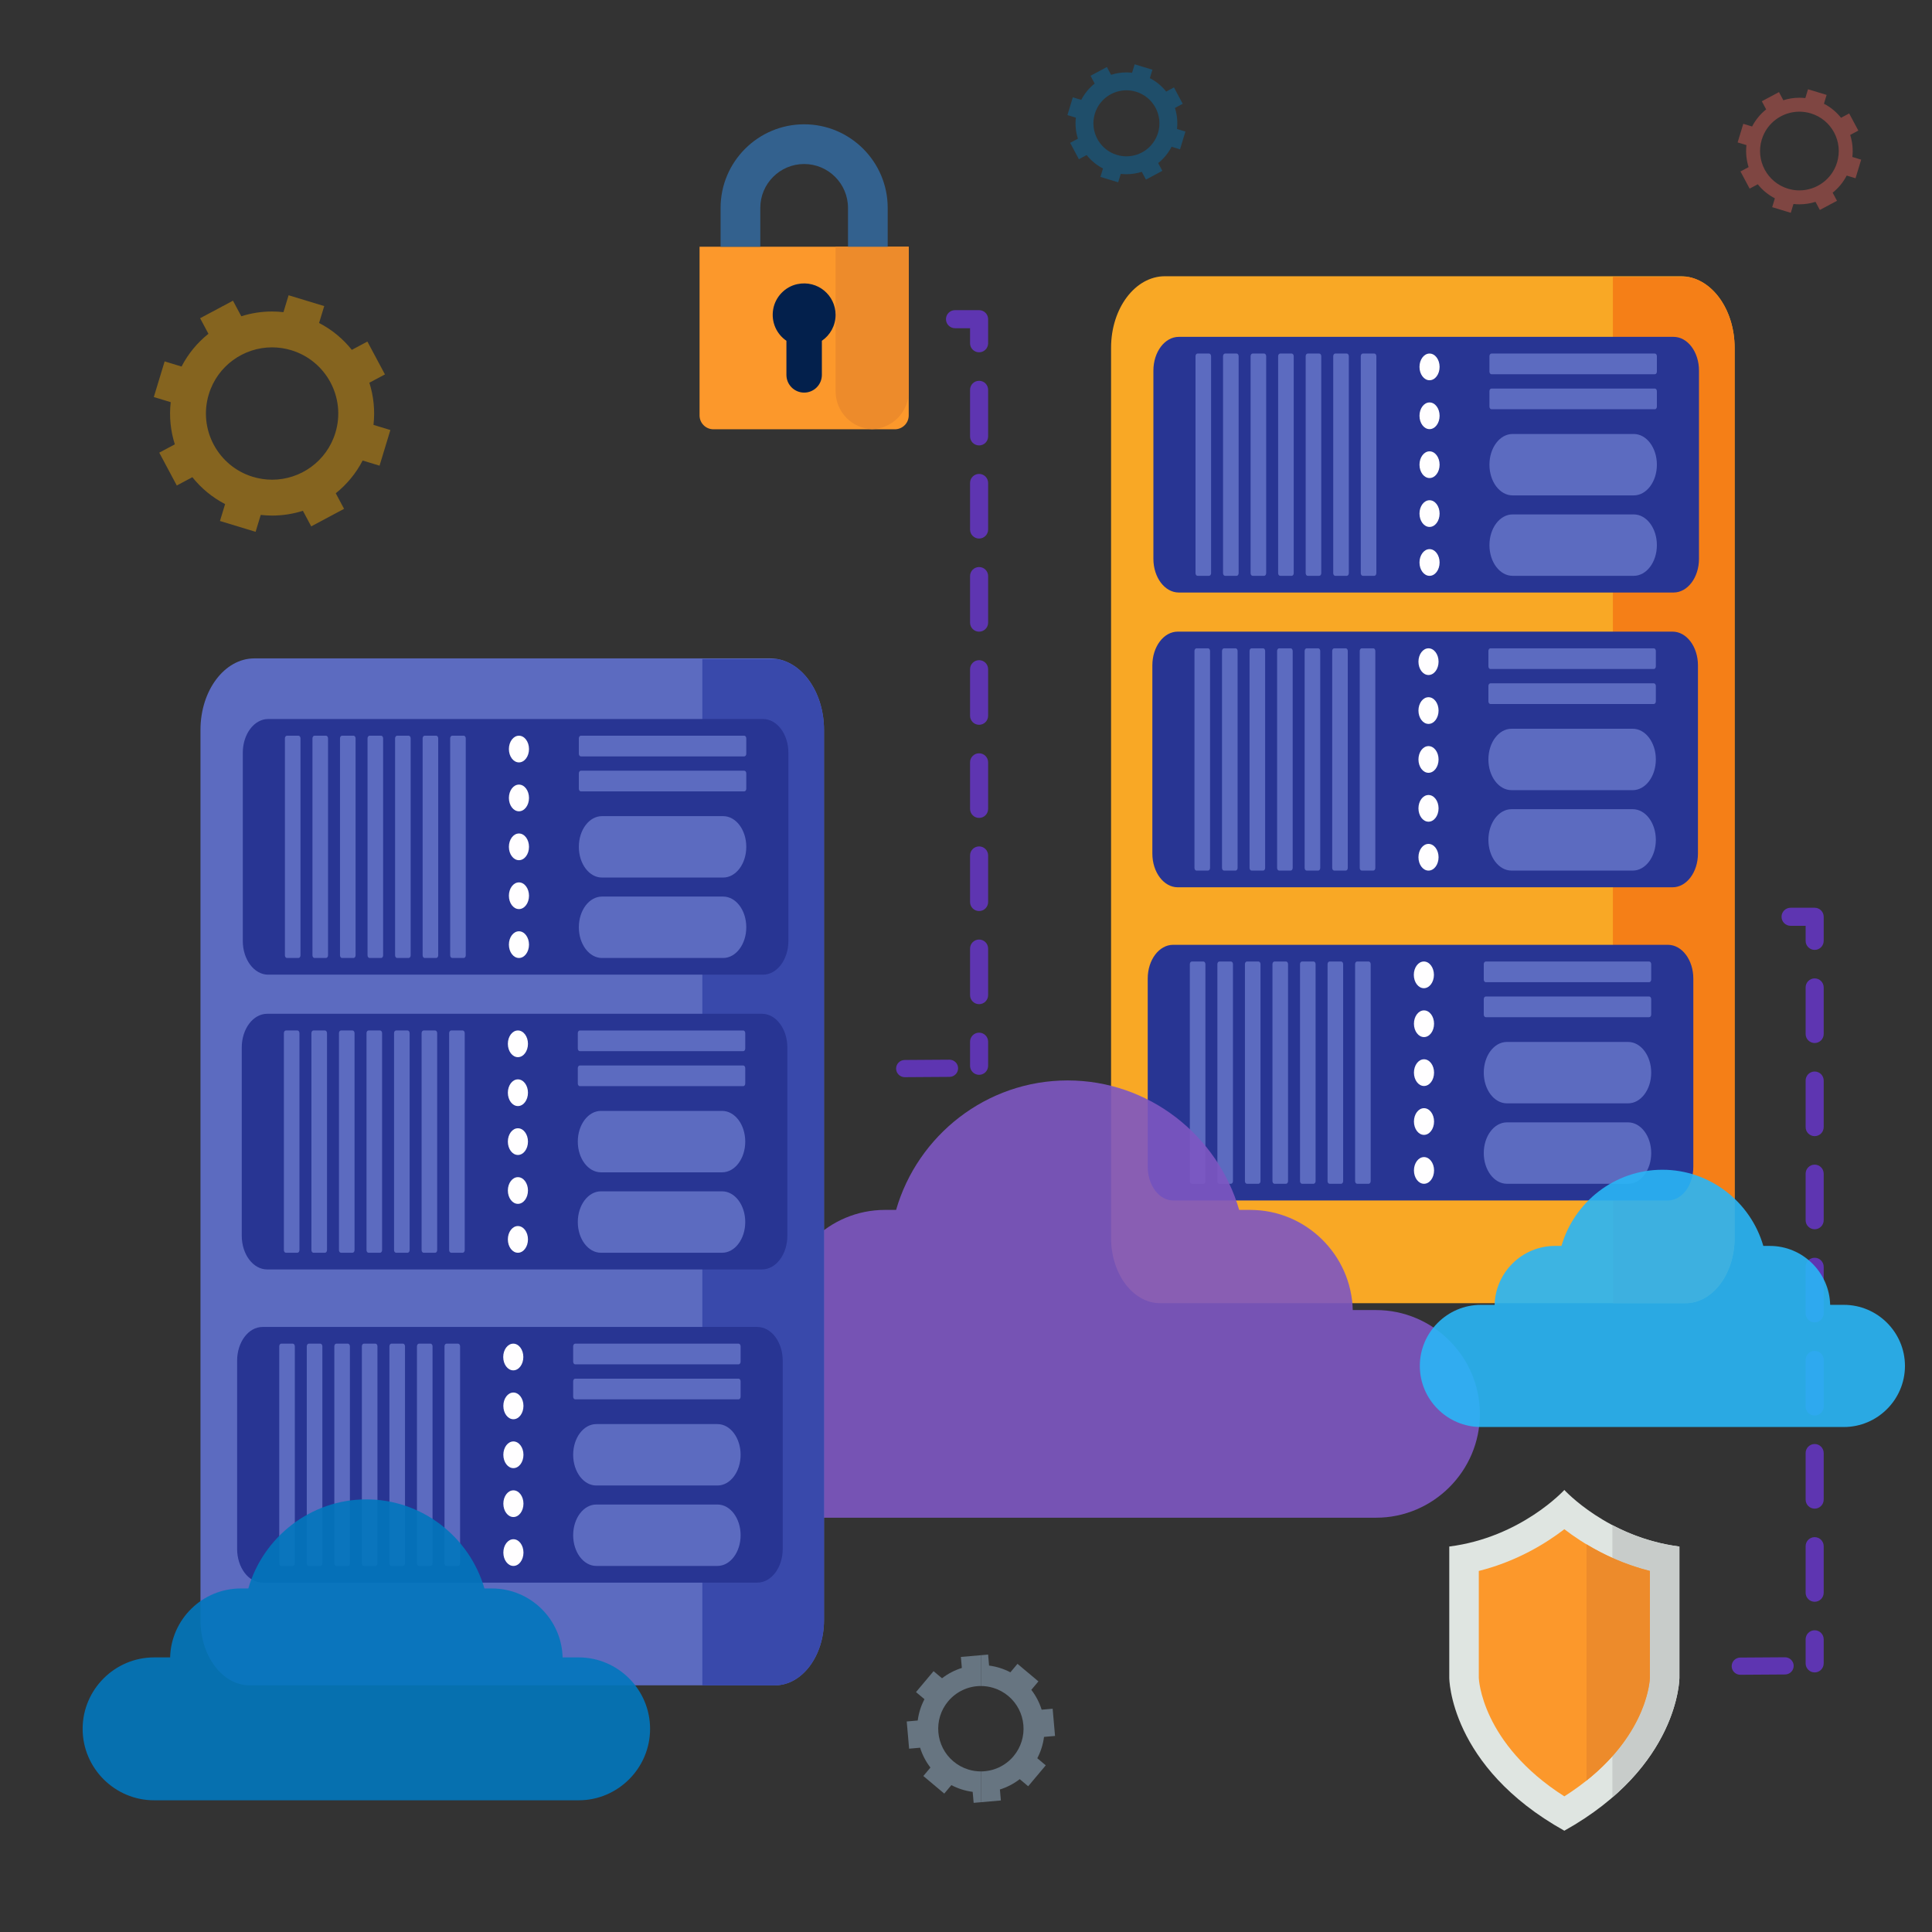 <?xml version="1.0" encoding="utf-8"?>
<!-- Generator: Adobe Illustrator 23.0.1, SVG Export Plug-In . SVG Version: 6.00 Build 0)  -->
<svg version="1.1" id="Layer_1" xmlns="http://www.w3.org/2000/svg" xmlns:xlink="http://www.w3.org/1999/xlink" x="0px" y="0px"
	 viewBox="0 0 800 800" style="enable-background:new 0 0 800 800;" xml:space="preserve">
<rect x="0" y="0" width="800" height="800" fill="#333333" stroke="none"/>
<g>
	<path id="XMLID_130_" style="fill:#F9A825;" d="M695.955,114.383H482.379c-12.319,0-22.308,13.257-22.308,29.613V512.61
		c0,14.919,9.11,27.014,20.35,27.014h217.492c11.238,0,20.35-12.094,20.35-27.014V143.995
		C718.262,127.641,708.276,114.383,695.955,114.383z"/>
	<path id="XMLID_129_" style="fill:#F57F17;" d="M718.272,144.002v368.602c0,14.925-9.12,27.033-20.364,27.033h-30.033V114.649
		h31.033C709.826,116.572,718.272,128.977,718.272,144.002z"/>
	<path id="XMLID_128_" style="fill:#283593;" d="M692.571,261.544H487.683c-5.808,0-10.516,6.249-10.516,13.958v77.946
		c0,7.71,4.708,13.959,10.516,13.959h204.888c5.807,0,10.515-6.249,10.515-13.959v-77.946
		C703.086,267.793,698.377,261.544,692.571,261.544z"/>
	<g id="XMLID_108_">
		<g id="XMLID_122_">
			<ellipse id="XMLID_127_" style="fill:#FFFEFF;" cx="591.515" cy="294.229" rx="4.164" ry="5.527"/>
			<ellipse id="XMLID_126_" style="fill:#FFFEFF;" cx="591.515" cy="314.476" rx="4.164" ry="5.527"/>
			<ellipse id="XMLID_125_" style="fill:#FFFEFF;" cx="591.515" cy="273.981" rx="4.164" ry="5.527"/>
			<ellipse id="XMLID_124_" style="fill:#FFFEFF;" cx="591.515" cy="334.721" rx="4.164" ry="5.527"/>
			<ellipse id="XMLID_123_" style="fill:#FFFEFF;" cx="591.515" cy="354.969" rx="4.164" ry="5.527"/>
		</g>
		<g id="XMLID_117_">
			<path id="XMLID_121_" style="fill:#5C6BC0;" d="M684.818,277.023h-67.67c-0.461,0-0.833-0.496-0.833-1.105v-6.356
				c0-0.612,0.374-1.105,0.833-1.105h67.67c0.461,0,0.833,0.496,0.833,1.105v6.356C685.652,276.528,685.278,277.023,684.818,277.023
				z"/>
			<path id="XMLID_120_" style="fill:#5C6BC0;" d="M676.073,335.066h-50.18c-5.29,0-9.578,5.693-9.578,12.714
				c0,7.022,4.289,12.715,9.578,12.715h50.18c5.29,0,9.577-5.692,9.577-12.715C685.652,340.759,681.363,335.066,676.073,335.066z"/>
			<path id="XMLID_119_" style="fill:#5C6BC0;" d="M676.073,301.76h-50.18c-5.29,0-9.578,5.692-9.578,12.714
				s4.289,12.714,9.578,12.714h50.18c5.29,0,9.577-5.692,9.577-12.714C685.652,307.453,681.363,301.76,676.073,301.76z"/>
			<path id="XMLID_118_" style="fill:#5C6BC0;" d="M684.818,291.513h-67.67c-0.461,0-0.833-0.496-0.833-1.105v-6.356
				c0-0.611,0.374-1.105,0.833-1.105h67.67c0.461,0,0.833,0.496,0.833,1.105v6.356C685.652,291.018,685.278,291.513,684.818,291.513
				z"/>
		</g>
		<g id="XMLID_109_">
			<path id="XMLID_116_" style="fill:#5C6BC0;" d="M501.057,269.56v89.829c0,0.612-0.374,1.105-0.833,1.105h-4.788
				c-0.46,0-0.833-0.496-0.833-1.105V269.56c0-0.612,0.374-1.105,0.833-1.105h4.788C500.683,268.454,501.057,268.95,501.057,269.56z
				"/>
			<path id="XMLID_115_" style="fill:#5C6BC0;" d="M512.463,269.56v89.829c0,0.612-0.374,1.105-0.833,1.105h-4.788
				c-0.46,0-0.833-0.496-0.833-1.105V269.56c0-0.612,0.374-1.105,0.833-1.105h4.788C512.09,268.454,512.463,268.95,512.463,269.56z"
				/>
			<path id="XMLID_114_" style="fill:#5C6BC0;" d="M523.868,269.56v89.829c0,0.612-0.374,1.105-0.833,1.105h-4.788
				c-0.461,0-0.833-0.496-0.833-1.105V269.56c0-0.612,0.374-1.105,0.833-1.105h4.788C523.496,268.454,523.868,268.95,523.868,269.56
				z"/>
			<path id="XMLID_113_" style="fill:#5C6BC0;" d="M535.274,269.56v89.829c0,0.612-0.374,1.105-0.833,1.105h-4.788
				c-0.461,0-0.833-0.496-0.833-1.105V269.56c0-0.612,0.374-1.105,0.833-1.105h4.788C534.902,268.454,535.274,268.95,535.274,269.56
				z"/>
			<path id="XMLID_112_" style="fill:#5C6BC0;" d="M546.679,269.56v89.829c0,0.612-0.374,1.105-0.833,1.105h-4.788
				c-0.461,0-0.833-0.496-0.833-1.105V269.56c0-0.612,0.374-1.105,0.833-1.105h4.788C546.307,268.454,546.679,268.95,546.679,269.56
				z"/>
			<path id="XMLID_111_" style="fill:#5C6BC0;" d="M558.086,269.56v89.829c0,0.612-0.374,1.105-0.833,1.105h-4.788
				c-0.46,0-0.833-0.496-0.833-1.105V269.56c0-0.612,0.374-1.105,0.833-1.105h4.788C557.712,268.454,558.086,268.95,558.086,269.56z
				"/>
			<path id="XMLID_110_" style="fill:#5C6BC0;" d="M569.491,269.56v89.829c0,0.612-0.374,1.105-0.833,1.105h-4.788
				c-0.46,0-0.833-0.496-0.833-1.105V269.56c0-0.612,0.374-1.105,0.833-1.105h4.788C569.119,268.454,569.491,268.95,569.491,269.56z
				"/>
		</g>
	</g>
	<path id="XMLID_107_" style="fill:#283593;" d="M692.999,139.487H488.112c-5.807,0-10.515,6.249-10.515,13.958v77.946
		c0,7.71,4.708,13.959,10.515,13.959h204.888c5.807,0,10.516-6.249,10.516-13.959v-77.946
		C703.514,145.735,698.806,139.487,692.999,139.487z"/>
	<g id="XMLID_87_">
		<g id="XMLID_101_">
			<ellipse id="XMLID_106_" style="fill:#FFFEFF;" cx="591.943" cy="172.171" rx="4.164" ry="5.527"/>
			<ellipse id="XMLID_105_" style="fill:#FFFEFF;" cx="591.943" cy="192.418" rx="4.164" ry="5.527"/>
			<ellipse id="XMLID_104_" style="fill:#FFFEFF;" cx="591.943" cy="151.925" rx="4.164" ry="5.527"/>
			<ellipse id="XMLID_103_" style="fill:#FFFEFF;" cx="591.943" cy="212.665" rx="4.164" ry="5.527"/>
			<ellipse id="XMLID_102_" style="fill:#FFFEFF;" cx="591.943" cy="232.912" rx="4.164" ry="5.527"/>
		</g>
		<g id="XMLID_96_">
			<path id="XMLID_100_" style="fill:#5C6BC0;" d="M685.246,154.965h-67.67c-0.461,0-0.833-0.496-0.833-1.105v-6.356
				c0-0.612,0.374-1.105,0.833-1.105h67.67c0.461,0,0.833,0.496,0.833,1.105v6.356C686.08,154.47,685.707,154.965,685.246,154.965z"
				/>
			<path id="XMLID_99_" style="fill:#5C6BC0;" d="M676.502,213.01h-50.18c-5.29,0-9.577,5.692-9.577,12.714
				c0,7.022,4.289,12.714,9.577,12.714h50.18c5.289,0,9.577-5.692,9.577-12.714C686.08,218.703,681.793,213.01,676.502,213.01z"/>
			<path id="XMLID_98_" style="fill:#5C6BC0;" d="M676.502,179.704h-50.18c-5.29,0-9.577,5.693-9.577,12.715
				s4.288,12.714,9.577,12.714h50.18c5.289,0,9.577-5.692,9.577-12.714C686.08,185.397,681.792,179.704,676.502,179.704z"/>
			<path id="XMLID_97_" style="fill:#5C6BC0;" d="M685.246,169.457h-67.67c-0.461,0-0.833-0.496-0.833-1.105v-6.357
				c0-0.612,0.374-1.105,0.833-1.105h67.67c0.461,0,0.833,0.496,0.833,1.105v6.356C686.08,168.962,685.707,169.457,685.246,169.457z
				"/>
		</g>
		<g id="XMLID_88_">
			<path id="XMLID_95_" style="fill:#5C6BC0;" d="M501.486,147.503v89.829c0,0.611-0.374,1.105-0.833,1.105h-4.788
				c-0.461,0-0.833-0.496-0.833-1.105v-89.829c0-0.612,0.374-1.105,0.833-1.105h4.788
				C501.112,146.397,501.486,146.893,501.486,147.503z"/>
			<path id="XMLID_94_" style="fill:#5C6BC0;" d="M512.891,147.503v89.829c0,0.611-0.374,1.105-0.833,1.105h-4.788
				c-0.46,0-0.833-0.496-0.833-1.105v-89.829c0-0.612,0.374-1.105,0.833-1.105h4.788
				C512.518,146.397,512.891,146.893,512.891,147.503z"/>
			<path id="XMLID_93_" style="fill:#5C6BC0;" d="M524.297,147.503v89.829c0,0.611-0.374,1.105-0.833,1.105h-4.788
				c-0.46,0-0.833-0.496-0.833-1.105v-89.829c0-0.612,0.374-1.105,0.833-1.105h4.788
				C523.923,146.397,524.297,146.893,524.297,147.503z"/>
			<path id="XMLID_92_" style="fill:#5C6BC0;" d="M535.703,147.503v89.829c0,0.611-0.374,1.105-0.833,1.105h-4.788
				c-0.461,0-0.833-0.496-0.833-1.105v-89.829c0-0.612,0.374-1.105,0.833-1.105h4.788
				C535.329,146.397,535.703,146.893,535.703,147.503z"/>
			<path id="XMLID_91_" style="fill:#5C6BC0;" d="M547.108,147.503v89.829c0,0.611-0.374,1.105-0.833,1.105h-4.788
				c-0.461,0-0.833-0.496-0.833-1.105v-89.829c0-0.612,0.374-1.105,0.833-1.105h4.788
				C546.736,146.397,547.108,146.893,547.108,147.503z"/>
			<path id="XMLID_90_" style="fill:#5C6BC0;" d="M558.514,147.503v89.829c0,0.611-0.374,1.105-0.833,1.105h-4.788
				c-0.461,0-0.833-0.496-0.833-1.105v-89.829c0-0.612,0.374-1.105,0.833-1.105h4.788
				C558.141,146.397,558.514,146.893,558.514,147.503z"/>
			<path id="XMLID_89_" style="fill:#5C6BC0;" d="M569.92,147.503v89.829c0,0.611-0.374,1.105-0.833,1.105h-4.788
				c-0.46,0-0.833-0.496-0.833-1.105v-89.829c0-0.612,0.374-1.105,0.833-1.105h4.788C569.547,146.397,569.92,146.893,569.92,147.503
				z"/>
		</g>
	</g>
	<path id="XMLID_86_" style="fill:#283593;" d="M690.652,391.226H485.764c-5.808,0-10.516,6.249-10.516,13.958v77.946
		c0,7.709,4.708,13.958,10.516,13.958h204.888c5.807,0,10.516-6.249,10.516-13.958v-77.946
		C701.166,397.476,696.458,391.226,690.652,391.226z"/>
	<g id="XMLID_66_">
		<g id="XMLID_80_">
			<ellipse id="XMLID_85_" style="fill:#FFFEFF;" cx="589.646" cy="423.906" rx="4.165" ry="5.528"/>
			<ellipse id="XMLID_84_" style="fill:#FFFEFF;" cx="589.647" cy="444.154" rx="4.165" ry="5.528"/>
			<path id="XMLID_83_" style="fill:#FFFEFF;" d="M589.595,409.192c-2.3,0-4.164-2.475-4.164-5.528c0-3.053,1.864-5.527,4.164-5.527
				c2.3,0,4.164,2.475,4.164,5.527C593.76,406.717,591.895,409.192,589.595,409.192z"/>
			<ellipse id="XMLID_82_" style="fill:#FFFEFF;" cx="589.648" cy="464.401" rx="4.165" ry="5.528"/>
			<ellipse id="XMLID_81_" style="fill:#FFFEFF;" cx="589.65" cy="484.65" rx="4.165" ry="5.528"/>
		</g>
		<g id="XMLID_75_">
			<path id="XMLID_79_" style="fill:#5C6BC0;" d="M682.898,406.705h-67.67c-0.461,0-0.833-0.496-0.833-1.105v-6.356
				c0-0.612,0.374-1.105,0.833-1.105h67.67c0.461,0,0.833,0.496,0.833,1.105v6.356C683.733,406.209,683.359,406.705,682.898,406.705
				z"/>
			<path id="XMLID_78_" style="fill:#5C6BC0;" d="M674.154,464.75h-50.18c-5.29,0-9.578,5.692-9.578,12.714
				c0,7.022,4.289,12.714,9.578,12.714h50.18c5.29,0,9.577-5.692,9.577-12.714C683.733,470.442,679.443,464.75,674.154,464.75z"/>
			<path id="XMLID_77_" style="fill:#5C6BC0;" d="M674.154,431.444h-50.18c-5.29,0-9.578,5.692-9.578,12.714
				c0,7.022,4.289,12.714,9.578,12.714h50.18c5.29,0,9.577-5.692,9.577-12.714C683.733,437.136,679.443,431.444,674.154,431.444z"/>
			<path id="XMLID_76_" style="fill:#5C6BC0;" d="M682.898,421.195h-67.67c-0.461,0-0.833-0.496-0.833-1.105v-6.356
				c0-0.612,0.374-1.105,0.833-1.105h67.67c0.461,0,0.833,0.496,0.833,1.105v6.356C683.733,420.7,683.359,421.195,682.898,421.195z"
				/>
		</g>
		<g id="XMLID_67_">
			<path id="XMLID_74_" style="fill:#5C6BC0;" d="M499.138,399.243v89.829c0,0.612-0.374,1.105-0.833,1.105h-4.788
				c-0.46,0-0.833-0.496-0.833-1.105v-89.829c0-0.612,0.374-1.105,0.833-1.105h4.788
				C498.763,398.136,499.138,398.632,499.138,399.243z"/>
			<path id="XMLID_73_" style="fill:#5C6BC0;" d="M510.544,399.243v89.829c0,0.612-0.374,1.105-0.833,1.105h-4.788
				c-0.46,0-0.833-0.496-0.833-1.105v-89.829c0-0.612,0.374-1.105,0.833-1.105h4.788
				C510.17,398.136,510.544,398.632,510.544,399.243z"/>
			<path id="XMLID_72_" style="fill:#5C6BC0;" d="M521.948,399.243v89.829c0,0.612-0.374,1.105-0.833,1.105h-4.788
				c-0.461,0-0.833-0.496-0.833-1.105v-89.829c0-0.612,0.374-1.105,0.833-1.105h4.788
				C521.576,398.136,521.948,398.632,521.948,399.243z"/>
			<path id="XMLID_71_" style="fill:#5C6BC0;" d="M533.354,399.243v89.829c0,0.612-0.374,1.105-0.833,1.105h-4.788
				c-0.461,0-0.833-0.496-0.833-1.105v-89.829c0-0.612,0.374-1.105,0.833-1.105h4.788
				C532.981,398.136,533.354,398.632,533.354,399.243z"/>
			<path id="XMLID_70_" style="fill:#5C6BC0;" d="M544.76,399.243v89.829c0,0.612-0.374,1.105-0.833,1.105h-4.788
				c-0.461,0-0.833-0.496-0.833-1.105v-89.829c0-0.612,0.374-1.105,0.833-1.105h4.788
				C544.386,398.136,544.76,398.632,544.76,399.243z"/>
			<path id="XMLID_69_" style="fill:#5C6BC0;" d="M556.167,399.243v89.829c0,0.612-0.374,1.105-0.833,1.105h-4.788
				c-0.46,0-0.833-0.496-0.833-1.105v-89.829c0-0.612,0.374-1.105,0.833-1.105h4.788
				C555.793,398.136,556.167,398.632,556.167,399.243z"/>
			<path id="XMLID_68_" style="fill:#5C6BC0;" d="M567.572,399.243v89.829c0,0.612-0.374,1.105-0.833,1.105h-4.788
				c-0.46,0-0.833-0.496-0.833-1.105v-89.829c0-0.612,0.374-1.105,0.833-1.105h4.788
				C567.199,398.136,567.572,398.632,567.572,399.243z"/>
		</g>
	</g>
</g>
<path style="opacity:0.9;fill:#7E57C2;" d="M569.804,542.471h-9.656c-0.548-22.899-19.408-41.474-42.43-41.474h-4.608
	c-8.902-30.854-37.409-53.612-71.029-53.612l0,0c-33.62,0-62.127,22.755-71.029,53.612h-4.611c-23.024,0-41.885,18.575-42.43,41.474
	h-9.656c-23.643,0-42.99,19.344-42.99,42.99c0,23.643,19.347,42.99,42.99,42.99h255.451c23.643,0,42.988-19.347,42.988-42.99
	C612.791,561.815,593.447,542.471,569.804,542.471z"/>
<g>
	<path id="XMLID_65_" style="fill:#5C6BC0;" d="M318.896,272.625H105.32c-12.319,0-22.308,13.257-22.308,29.613v368.613
		c0,14.919,9.11,27.014,20.35,27.014h217.492c11.238,0,20.35-12.094,20.35-27.014V302.237
		C341.203,285.883,331.217,272.625,318.896,272.625z"/>
	<path id="XMLID_64_" style="fill:#3949AB;" d="M341.213,302.244v368.602c0,14.925-9.12,27.033-20.364,27.033h-30.033V272.89h31.033
		C332.767,274.813,341.213,287.219,341.213,302.244z"/>
	<path id="XMLID_63_" style="fill:#283593;" d="M315.512,419.786H110.624c-5.808,0-10.516,6.249-10.516,13.958v77.946
		c0,7.71,4.708,13.959,10.516,13.959h204.888c5.807,0,10.515-6.249,10.515-13.959v-77.946
		C326.027,426.035,321.318,419.786,315.512,419.786z"/>
	<g id="XMLID_43_">
		<g id="XMLID_57_">
			<ellipse id="XMLID_62_" style="fill:#FFFEFF;" cx="214.456" cy="452.47" rx="4.164" ry="5.527"/>
			<ellipse id="XMLID_61_" style="fill:#FFFEFF;" cx="214.456" cy="472.718" rx="4.164" ry="5.527"/>
			<ellipse id="XMLID_60_" style="fill:#FFFEFF;" cx="214.456" cy="432.223" rx="4.164" ry="5.527"/>
			<ellipse id="XMLID_59_" style="fill:#FFFEFF;" cx="214.456" cy="492.963" rx="4.164" ry="5.527"/>
			<ellipse id="XMLID_58_" style="fill:#FFFEFF;" cx="214.456" cy="513.21" rx="4.164" ry="5.527"/>
		</g>
		<g id="XMLID_52_">
			<path id="XMLID_56_" style="fill:#5C6BC0;" d="M307.759,435.265h-67.67c-0.461,0-0.833-0.496-0.833-1.105v-6.356
				c0-0.612,0.374-1.105,0.833-1.105h67.67c0.461,0,0.833,0.496,0.833,1.105v6.356C308.593,434.769,308.219,435.265,307.759,435.265
				z"/>
			<path id="XMLID_55_" style="fill:#5C6BC0;" d="M299.014,493.308h-50.18c-5.29,0-9.578,5.693-9.578,12.714
				c0,7.022,4.289,12.715,9.578,12.715h50.18c5.29,0,9.577-5.692,9.577-12.715C308.593,499.001,304.304,493.308,299.014,493.308z"/>
			<path id="XMLID_54_" style="fill:#5C6BC0;" d="M299.014,460.002h-50.18c-5.29,0-9.578,5.692-9.578,12.714
				c0,7.022,4.289,12.714,9.578,12.714h50.18c5.29,0,9.577-5.692,9.577-12.714C308.593,465.695,304.304,460.002,299.014,460.002z"/>
			<path id="XMLID_53_" style="fill:#5C6BC0;" d="M307.759,449.755h-67.67c-0.461,0-0.833-0.496-0.833-1.105v-6.356
				c0-0.611,0.374-1.105,0.833-1.105h67.67c0.461,0,0.833,0.496,0.833,1.105v6.356C308.593,449.26,308.219,449.755,307.759,449.755z
				"/>
		</g>
		<g id="XMLID_44_">
			<path id="XMLID_51_" style="fill:#5C6BC0;" d="M123.998,427.802v89.829c0,0.612-0.374,1.105-0.833,1.105h-4.788
				c-0.46,0-0.833-0.496-0.833-1.105v-89.829c0-0.612,0.374-1.105,0.833-1.105h4.788
				C123.624,426.695,123.998,427.191,123.998,427.802z"/>
			<path id="XMLID_50_" style="fill:#5C6BC0;" d="M135.404,427.802v89.829c0,0.612-0.374,1.105-0.833,1.105h-4.788
				c-0.46,0-0.833-0.496-0.833-1.105v-89.829c0-0.612,0.374-1.105,0.833-1.105h4.788
				C135.031,426.695,135.404,427.191,135.404,427.802z"/>
			<path id="XMLID_49_" style="fill:#5C6BC0;" d="M146.809,427.802v89.829c0,0.612-0.374,1.105-0.833,1.105h-4.788
				c-0.461,0-0.833-0.496-0.833-1.105v-89.829c0-0.612,0.374-1.105,0.833-1.105h4.788
				C146.437,426.695,146.809,427.191,146.809,427.802z"/>
			<path id="XMLID_48_" style="fill:#5C6BC0;" d="M158.215,427.802v89.829c0,0.612-0.374,1.105-0.833,1.105h-4.788
				c-0.461,0-0.833-0.496-0.833-1.105v-89.829c0-0.612,0.374-1.105,0.833-1.105h4.788
				C157.843,426.695,158.215,427.191,158.215,427.802z"/>
			<path id="XMLID_47_" style="fill:#5C6BC0;" d="M169.62,427.802v89.829c0,0.612-0.374,1.105-0.833,1.105H164
				c-0.461,0-0.833-0.496-0.833-1.105v-89.829c0-0.612,0.374-1.105,0.833-1.105h4.788
				C169.248,426.695,169.62,427.191,169.62,427.802z"/>
			<path id="XMLID_46_" style="fill:#5C6BC0;" d="M181.027,427.802v89.829c0,0.612-0.374,1.105-0.833,1.105h-4.788
				c-0.46,0-0.833-0.496-0.833-1.105v-89.829c0-0.612,0.374-1.105,0.833-1.105h4.788
				C180.653,426.695,181.027,427.191,181.027,427.802z"/>
			<path id="XMLID_45_" style="fill:#5C6BC0;" d="M192.432,427.802v89.829c0,0.612-0.374,1.105-0.833,1.105h-4.788
				c-0.46,0-0.833-0.496-0.833-1.105v-89.829c0-0.612,0.374-1.105,0.833-1.105h4.788
				C192.06,426.695,192.432,427.191,192.432,427.802z"/>
		</g>
	</g>
	<path id="XMLID_42_" style="fill:#283593;" d="M315.94,297.729H111.053c-5.807,0-10.515,6.249-10.515,13.958v77.946
		c0,7.71,4.708,13.959,10.515,13.959H315.94c5.807,0,10.516-6.249,10.516-13.959v-77.946
		C326.455,303.977,321.747,297.729,315.94,297.729z"/>
	<g id="XMLID_22_">
		<g id="XMLID_36_">
			<ellipse id="XMLID_41_" style="fill:#FFFEFF;" cx="214.884" cy="330.413" rx="4.164" ry="5.527"/>
			<ellipse id="XMLID_40_" style="fill:#FFFEFF;" cx="214.884" cy="350.659" rx="4.164" ry="5.527"/>
			<ellipse id="XMLID_39_" style="fill:#FFFEFF;" cx="214.884" cy="310.167" rx="4.164" ry="5.527"/>
			<ellipse id="XMLID_38_" style="fill:#FFFEFF;" cx="214.884" cy="370.907" rx="4.164" ry="5.527"/>
			<ellipse id="XMLID_37_" style="fill:#FFFEFF;" cx="214.884" cy="391.153" rx="4.164" ry="5.527"/>
		</g>
		<g id="XMLID_31_">
			<path id="XMLID_35_" style="fill:#5C6BC0;" d="M308.187,313.207h-67.67c-0.461,0-0.833-0.496-0.833-1.105v-6.356
				c0-0.612,0.374-1.105,0.833-1.105h67.67c0.461,0,0.833,0.496,0.833,1.105v6.356C309.021,312.712,308.648,313.207,308.187,313.207
				z"/>
			<path id="XMLID_34_" style="fill:#5C6BC0;" d="M299.443,371.252h-50.18c-5.29,0-9.577,5.692-9.577,12.714
				c0,7.022,4.289,12.714,9.577,12.714h50.18c5.289,0,9.577-5.692,9.577-12.714C309.021,376.945,304.734,371.252,299.443,371.252z"
				/>
			<path id="XMLID_33_" style="fill:#5C6BC0;" d="M299.443,337.946h-50.18c-5.29,0-9.577,5.693-9.577,12.715
				s4.288,12.714,9.577,12.714h50.18c5.289,0,9.577-5.692,9.577-12.714C309.021,343.639,304.733,337.946,299.443,337.946z"/>
			<path id="XMLID_32_" style="fill:#5C6BC0;" d="M308.187,327.699h-67.67c-0.461,0-0.833-0.496-0.833-1.105v-6.357
				c0-0.612,0.374-1.105,0.833-1.105h67.67c0.461,0,0.833,0.496,0.833,1.105v6.356C309.021,327.204,308.648,327.699,308.187,327.699
				z"/>
		</g>
		<g id="XMLID_23_">
			<path id="XMLID_30_" style="fill:#5C6BC0;" d="M124.427,305.745v89.829c0,0.611-0.374,1.105-0.833,1.105h-4.788
				c-0.461,0-0.833-0.496-0.833-1.105v-89.829c0-0.612,0.374-1.105,0.833-1.105h4.788
				C124.053,304.638,124.427,305.134,124.427,305.745z"/>
			<path id="XMLID_29_" style="fill:#5C6BC0;" d="M135.832,305.745v89.829c0,0.611-0.374,1.105-0.833,1.105h-4.788
				c-0.46,0-0.833-0.496-0.833-1.105v-89.829c0-0.612,0.374-1.105,0.833-1.105H135C135.459,304.638,135.832,305.134,135.832,305.745
				z"/>
			<path id="XMLID_28_" style="fill:#5C6BC0;" d="M147.238,305.745v89.829c0,0.611-0.374,1.105-0.833,1.105h-4.788
				c-0.46,0-0.833-0.496-0.833-1.105v-89.829c0-0.612,0.374-1.105,0.833-1.105h4.788
				C146.864,304.638,147.238,305.134,147.238,305.745z"/>
			<path id="XMLID_27_" style="fill:#5C6BC0;" d="M158.644,305.745v89.829c0,0.611-0.374,1.105-0.833,1.105h-4.788
				c-0.461,0-0.833-0.496-0.833-1.105v-89.829c0-0.612,0.374-1.105,0.833-1.105h4.788
				C158.27,304.638,158.644,305.134,158.644,305.745z"/>
			<path id="XMLID_26_" style="fill:#5C6BC0;" d="M170.049,305.745v89.829c0,0.611-0.374,1.105-0.833,1.105h-4.788
				c-0.461,0-0.833-0.496-0.833-1.105v-89.829c0-0.612,0.374-1.105,0.833-1.105h4.788
				C169.677,304.638,170.049,305.134,170.049,305.745z"/>
			<path id="XMLID_25_" style="fill:#5C6BC0;" d="M181.455,305.745v89.829c0,0.611-0.374,1.105-0.833,1.105h-4.788
				c-0.461,0-0.833-0.496-0.833-1.105v-89.829c0-0.612,0.374-1.105,0.833-1.105h4.788
				C181.083,304.638,181.455,305.134,181.455,305.745z"/>
			<path id="XMLID_24_" style="fill:#5C6BC0;" d="M192.861,305.745v89.829c0,0.611-0.374,1.105-0.833,1.105h-4.788
				c-0.46,0-0.833-0.496-0.833-1.105v-89.829c0-0.612,0.374-1.105,0.833-1.105h4.788
				C192.488,304.638,192.861,305.134,192.861,305.745z"/>
		</g>
	</g>
	<path id="XMLID_21_" style="fill:#283593;" d="M313.593,549.467H108.705c-5.808,0-10.516,6.249-10.516,13.958v77.946
		c0,7.709,4.708,13.958,10.516,13.958h204.888c5.807,0,10.516-6.249,10.516-13.958v-77.946
		C324.107,555.718,319.399,549.467,313.593,549.467z"/>
	<g id="XMLID_1_">
		<g id="XMLID_15_">
			<ellipse id="XMLID_20_" style="fill:#FFFEFF;" cx="212.587" cy="582.148" rx="4.165" ry="5.528"/>
			<ellipse id="XMLID_19_" style="fill:#FFFEFF;" cx="212.588" cy="602.396" rx="4.165" ry="5.528"/>
			<path id="XMLID_18_" style="fill:#FFFEFF;" d="M212.536,567.434c-2.3,0-4.164-2.475-4.164-5.528c0-3.053,1.864-5.527,4.164-5.527
				s4.164,2.475,4.164,5.527C216.701,564.959,214.836,567.434,212.536,567.434z"/>
			<ellipse id="XMLID_17_" style="fill:#FFFEFF;" cx="212.589" cy="622.643" rx="4.165" ry="5.528"/>
			<ellipse id="XMLID_16_" style="fill:#FFFEFF;" cx="212.591" cy="642.892" rx="4.165" ry="5.528"/>
		</g>
		<g id="XMLID_10_">
			<path id="XMLID_14_" style="fill:#5C6BC0;" d="M305.839,564.946h-67.67c-0.461,0-0.833-0.496-0.833-1.105v-6.356
				c0-0.612,0.374-1.105,0.833-1.105h67.67c0.461,0,0.833,0.496,0.833,1.105v6.356C306.674,564.451,306.3,564.946,305.839,564.946z"
				/>
			<path id="XMLID_13_" style="fill:#5C6BC0;" d="M297.095,622.992h-50.18c-5.29,0-9.578,5.692-9.578,12.714
				c0,7.022,4.289,12.714,9.578,12.714h50.18c5.29,0,9.577-5.692,9.577-12.714C306.674,628.684,302.384,622.992,297.095,622.992z"/>
			<path id="XMLID_12_" style="fill:#5C6BC0;" d="M297.095,589.685h-50.18c-5.29,0-9.578,5.692-9.578,12.714
				s4.289,12.714,9.578,12.714h50.18c5.29,0,9.577-5.692,9.577-12.714C306.674,595.377,302.384,589.685,297.095,589.685z"/>
			<path id="XMLID_11_" style="fill:#5C6BC0;" d="M305.839,579.437h-67.67c-0.461,0-0.833-0.496-0.833-1.105v-6.356
				c0-0.612,0.374-1.105,0.833-1.105h67.67c0.461,0,0.833,0.496,0.833,1.105v6.356C306.674,578.941,306.3,579.437,305.839,579.437z"
				/>
		</g>
		<g id="XMLID_2_">
			<path id="XMLID_9_" style="fill:#5C6BC0;" d="M122.079,557.484v89.829c0,0.612-0.374,1.105-0.833,1.105h-4.788
				c-0.46,0-0.833-0.496-0.833-1.105v-89.829c0-0.612,0.374-1.105,0.833-1.105h4.788
				C121.704,556.378,122.079,556.874,122.079,557.484z"/>
			<path id="XMLID_8_" style="fill:#5C6BC0;" d="M133.485,557.484v89.829c0,0.612-0.374,1.105-0.833,1.105h-4.788
				c-0.46,0-0.833-0.496-0.833-1.105v-89.829c0-0.612,0.374-1.105,0.833-1.105h4.788
				C133.111,556.378,133.485,556.874,133.485,557.484z"/>
			<path id="XMLID_7_" style="fill:#5C6BC0;" d="M144.889,557.484v89.829c0,0.612-0.374,1.105-0.833,1.105h-4.788
				c-0.461,0-0.833-0.496-0.833-1.105v-89.829c0-0.612,0.374-1.105,0.833-1.105h4.788
				C144.517,556.378,144.889,556.874,144.889,557.484z"/>
			<path id="XMLID_6_" style="fill:#5C6BC0;" d="M156.295,557.484v89.829c0,0.612-0.374,1.105-0.833,1.105h-4.788
				c-0.461,0-0.833-0.496-0.833-1.105v-89.829c0-0.612,0.374-1.105,0.833-1.105h4.788
				C155.922,556.378,156.295,556.874,156.295,557.484z"/>
			<path id="XMLID_5_" style="fill:#5C6BC0;" d="M167.701,557.484v89.829c0,0.612-0.374,1.105-0.833,1.105h-4.788
				c-0.461,0-0.833-0.496-0.833-1.105v-89.829c0-0.612,0.374-1.105,0.833-1.105h4.788
				C167.327,556.378,167.701,556.874,167.701,557.484z"/>
			<path id="XMLID_4_" style="fill:#5C6BC0;" d="M179.108,557.484v89.829c0,0.612-0.374,1.105-0.833,1.105h-4.788
				c-0.46,0-0.833-0.496-0.833-1.105v-89.829c0-0.612,0.374-1.105,0.833-1.105h4.788
				C178.734,556.378,179.108,556.874,179.108,557.484z"/>
			<path id="XMLID_3_" style="fill:#5C6BC0;" d="M190.513,557.484v89.829c0,0.612-0.374,1.105-0.833,1.105h-4.788
				c-0.46,0-0.833-0.496-0.833-1.105v-89.829c0-0.612,0.374-1.105,0.833-1.105h4.788
				C190.14,556.378,190.513,556.874,190.513,557.484z"/>
		</g>
	</g>
</g>
<path style="opacity:0.9;fill:#0277BD;" d="M239.605,686.295h-6.646c-0.376-15.759-13.355-28.541-29.201-28.541h-3.171
	c-6.126-21.233-25.744-36.894-48.882-36.894l0,0c-23.136,0-42.754,15.661-48.881,36.894h-3.172
	c-15.845,0-28.823,12.782-29.201,28.541h-6.646c-16.271,0-29.585,13.312-29.585,29.585c0,16.271,13.314,29.585,29.585,29.585
	h175.799c16.271,0,29.584-13.314,29.584-29.585C269.189,699.607,255.877,686.295,239.605,686.295z"/>
<g id="XMLID_1260_">
	<path id="XMLID_1793_" style="fill:#DFE5E1;" d="M647.76,616.961c0,0-17.927,19.662-47.647,23.42v54.358c0,0,0,36.72,47.647,63.321
		c47.646-26.601,47.646-63.321,47.646-63.321v-54.358C665.686,636.623,647.76,616.961,647.76,616.961z"/>
	<path id="XMLID_4079_" style="fill:#C8CCCA;" d="M695.406,640.386v54.356c0,0,0,25.612-27.751,49.527V631.523
		C675.097,635.45,684.449,638.995,695.406,640.386z"/>
	<path id="XMLID_1769_" style="fill:#FC982B;" d="M647.764,743.832c-34.414-21.942-35.425-48.813-35.425-49.093v-44.243
		c15.759-3.958,27.852-11.461,35.421-17.278c7.57,5.817,19.659,13.321,35.421,17.28v44.242
		C683.152,695.761,682.065,722.011,647.764,743.832z"/>
	<path id="XMLID_4080_" style="fill:#ED8B2B;" d="M683.18,650.502v44.24c-0.031,0.917-0.917,22.341-26.223,42.528v-97.786
		C663.926,643.702,672.759,647.889,683.18,650.502z"/>
</g>
<g id="XMLID_4085_">
	<path id="XMLID_3419_" style="fill:#FC982B;" d="M370.544,177.758h-75.129c-3.171,0-5.742-2.571-5.742-5.742v-69.848h86.613v69.848
		C376.286,175.187,373.715,177.758,370.544,177.758z"/>
	<path id="XMLID_4094_" style="fill:#ED8B2B;" d="M376.287,102.169v59.85c0,8.495-6.714,15.401-15.127,15.703
		c-8.413-0.274-15.154-7.207-15.154-15.703v-59.85H376.287z"/>
	<g id="XMLID_3418_">
		<path id="XMLID_4095_" style="fill:#33618E;" d="M367.576,102.169h-16.442v-16.1c0-10.012-8.145-18.155-18.155-18.155
			s-18.155,8.144-18.155,18.155v16.1h-16.442v-16.1c0-19.078,15.52-34.598,34.598-34.598c19.077,0,34.598,15.519,34.598,34.598
			V102.169z"/>
	</g>
	<path id="XMLID_3417_" style="fill:#03204C;" d="M330.181,117.646c-5.108,1.064-9.157,5.313-10.026,10.458
		c-0.909,5.379,1.49,10.277,5.486,13.011v14.118c0,4.053,3.286,7.339,7.339,7.339c4.053,0,7.338-3.285,7.338-7.339v-14.117
		c3.426-2.345,5.679-6.279,5.679-10.744C345.996,122.269,338.593,115.895,330.181,117.646z"/>
</g>
<path style="opacity:0.4;fill:#FFAE00;" d="M154.655,175.938c0.676-5.992,0.049-11.924-1.707-17.458l6.45-3.442l-7.265-13.608
	l-6.449,3.441c-3.621-4.539-8.202-8.364-13.555-11.133l2.128-6.998l-14.758-4.486l-2.128,6.997
	c-1.572-0.178-3.141-0.266-4.701-0.267v-0.001c-4.378-0.003-8.675,0.678-12.754,1.974l-3.447-6.45l-13.606,7.264l3.442,6.449
	c-4.54,3.621-8.362,8.201-11.132,13.551l-6.997-2.127l-4.487,14.76l6.997,2.127c-0.677,5.992-0.051,11.924,1.707,17.456l-6.45,3.444
	l7.261,13.608l6.453-3.441c3.621,4.54,8.198,8.363,13.553,11.133l-2.128,6.999l14.758,4.486l2.128-6.998
	c1.573,0.179,3.142,0.266,4.702,0.267v0.002c4.377,0.004,8.675-0.678,12.755-1.973l3.442,6.449l13.608-7.262l-3.441-6.451
	c4.539-3.62,8.361-8.2,11.134-13.554l6.996,2.127l4.486-14.758L154.655,175.938z M138.879,179.204
	c-3.594,11.821-14.461,19.435-26.21,19.43v-0.002c-2.635-0.001-5.315-0.384-7.968-1.19c-14.474-4.4-22.641-19.701-18.241-34.176
	c3.594-11.824,14.46-19.438,26.209-19.433v0.002c2.636,0.002,5.315,0.385,7.967,1.191
	C135.111,149.426,143.28,164.727,138.879,179.204z"/>
<path style="opacity:0.4;fill:#0277BD;" d="M487.374,53.408c0.337-2.989,0.024-5.948-0.852-8.709l3.218-1.717l-3.624-6.788
	l-3.217,1.717c-1.806-2.264-4.092-4.172-6.762-5.554l1.062-3.491l-7.362-2.238l-1.062,3.49c-0.784-0.089-1.567-0.133-2.345-0.133v0
	c-2.184-0.001-4.328,0.338-6.362,0.985l-1.72-3.218l-6.787,3.624l1.717,3.217c-2.265,1.806-4.171,4.091-5.553,6.76l-3.49-1.061
	l-2.238,7.363l3.49,1.061c-0.338,2.989-0.025,5.948,0.852,8.708l-3.218,1.718l3.622,6.788l3.219-1.717
	c1.806,2.265,4.09,4.172,6.761,5.554l-1.062,3.491l7.362,2.238l1.062-3.491c0.785,0.089,1.567,0.133,2.346,0.133v0.001
	c2.183,0.002,4.328-0.338,6.363-0.984l1.717,3.217l6.788-3.623l-1.717-3.218c2.264-1.806,4.171-4.091,5.554-6.761l3.49,1.061
	l2.238-7.362L487.374,53.408z M479.504,55.037c-1.793,5.897-7.214,9.695-13.075,9.693v-0.001c-1.315,0-2.652-0.191-3.975-0.594
	c-7.221-2.195-11.295-9.828-9.099-17.049c1.793-5.898,7.214-9.696,13.074-9.694v0.001c1.315,0.001,2.652,0.192,3.975,0.594
	C477.624,40.182,481.699,47.815,479.504,55.037z"/>
<g style="opacity:0.4;">
	<path style="fill:#B3D6F5;" d="M406.159,733.499c-1.716,0-3.451-0.251-5.151-0.767c-2.279-0.693-4.369-1.829-6.21-3.374
		c-7.463-6.263-8.44-17.432-2.176-24.898c3.419-4.072,8.396-6.317,13.536-6.316V685.38l-8.277,0.723l0.399,4.555
		c-2.98,0.929-5.737,2.363-8.209,4.272l-3.504-2.939l-7.272,8.669l3.502,2.94c-1.45,2.767-2.387,5.726-2.788,8.826l-4.553,0.397
		l0.986,11.274l4.554-0.4c0.928,2.982,2.362,5.738,4.274,8.21l-2.939,3.504l8.668,7.274l2.942-3.503
		c2.746,1.441,5.747,2.386,8.822,2.786l0.401,4.553l2.997-0.262h-0.002V733.499z"/>
	<path style="fill:#B3D6F5;" d="M432.309,719.214l4.558-0.395l-0.986-11.274l-4.555,0.4c-0.928-2.983-2.363-5.736-4.272-8.21
		l2.939-3.504l-8.671-7.274l-2.939,3.504c-2.749-1.443-5.752-2.388-8.827-2.788l-0.398-4.553l-2.996,0.261v12.763
		c1.717,0.001,3.451,0.251,5.152,0.768c2.276,0.691,4.366,1.827,6.21,3.373c7.465,6.266,8.438,17.432,2.177,24.898
		c-3.42,4.074-8.398,6.319-13.538,6.318v12.762l8.277-0.723l-0.396-4.553c2.981-0.929,5.732-2.365,8.206-4.276l3.501,2.941
		l7.278-8.67l-3.502-2.938C430.975,725.276,431.912,722.314,432.309,719.214z"/>
</g>
<path style="opacity:0.4;fill:#F06358;" d="M745.095,40.472c0.814,0.001,1.633,0.046,2.456,0.14l1.111-3.655l7.708,2.343
	l-1.111,3.655c2.796,1.446,5.189,3.444,7.079,5.815l3.368-1.797l3.794,7.107l-3.369,1.798c0.917,2.89,1.244,5.989,0.892,9.117
	l3.654,1.111l-2.343,7.708l-3.654-1.11c-1.448,2.796-3.444,5.188-5.815,7.079l1.798,3.369l-7.107,3.793l-1.798-3.369
	c-2.131,0.677-4.376,1.033-6.662,1.031v-5.772c6.987,0.003,13.451-4.525,15.589-11.556c2.617-8.61-2.241-17.71-10.85-20.328
	c-1.577-0.48-3.171-0.707-4.738-0.708v-5.771H745.095z M731.326,45.296l-1.798-3.368l7.106-3.794l1.8,3.369
	c2.13-0.676,4.375-1.033,6.661-1.031v5.771c-6.987-0.003-13.45,4.526-15.588,11.558c-2.617,8.609,2.24,17.709,10.849,20.326l0,0
	c1.578,0.48,3.172,0.707,4.739,0.708v5.772c-0.815-0.001-1.634-0.047-2.456-0.14l-1.111,3.655l-7.708-2.343l1.111-3.655
	c-2.797-1.447-5.187-3.444-7.078-5.815l-3.371,1.797l-3.792-7.107l3.369-1.799c-0.918-2.889-1.245-5.988-0.892-9.116l-3.654-1.111
	l2.344-7.709l3.653,1.111C726.959,49.579,728.955,47.187,731.326,45.296z"/>
<g>
	<g id="XMLID_152_">
		<g id="XMLID_191_">
			<path id="XMLID_192_" style="fill:#5E35B1;" d="M371.056,442.497c-0.013-1.967,1.583-3.571,3.565-3.584l18.498-0.122
				c1.982-0.013,3.599,1.57,3.612,3.537c0.013,1.967-1.583,3.571-3.565,3.584l-18.498,0.122
				C372.686,446.046,371.069,444.464,371.056,442.497z"/>
		</g>
	</g>
	<g id="XMLID_145_">
		<g id="XMLID_150_">
			<path id="XMLID_151_" style="fill:#5E35B1;" d="M405.422,145.879c-2.066,0-3.741-1.674-3.741-3.74v-6.234h-6.234
				c-2.066,0-3.74-1.674-3.74-3.74s1.674-3.74,3.74-3.74h9.974c2.066,0,3.74,1.674,3.74,3.74v9.974
				C409.162,144.204,407.488,145.879,405.422,145.879z"/>
		</g>
		<g id="XMLID_148_">
			<path id="XMLID_149_" style="fill:#5E35B1;" d="M405.422,415.805c-2.066,0-3.741-1.675-3.741-3.74v-19.279
				c0-2.065,1.674-3.74,3.741-3.74c2.066,0,3.74,1.675,3.74,3.74v19.279C409.162,414.13,407.488,415.805,405.422,415.805z
				 M405.422,377.245c-2.066,0-3.741-1.674-3.741-3.74v-19.281c0-2.066,1.674-3.74,3.741-3.74c2.066,0,3.74,1.674,3.74,3.74v19.281
				C409.162,375.571,407.488,377.245,405.422,377.245z M405.422,338.684c-2.066,0-3.741-1.674-3.741-3.74v-19.28
				c0-2.066,1.674-3.74,3.741-3.74c2.066,0,3.74,1.674,3.74,3.74v19.28C409.162,337.009,407.488,338.684,405.422,338.684z
				 M405.422,300.123c-2.066,0-3.741-1.674-3.741-3.74v-19.28c0-2.066,1.674-3.74,3.741-3.74c2.066,0,3.74,1.674,3.74,3.74v19.28
				C409.162,298.449,407.488,300.123,405.422,300.123z M405.422,261.562c-2.066,0-3.741-1.674-3.741-3.74v-19.281
				c0-2.066,1.674-3.74,3.741-3.74c2.066,0,3.74,1.674,3.74,3.74v19.281C409.162,259.888,407.488,261.562,405.422,261.562z
				 M405.422,223.001c-2.066,0-3.741-1.674-3.741-3.74V199.98c0-2.066,1.674-3.74,3.741-3.74c2.066,0,3.74,1.674,3.74,3.74v19.281
				C409.162,221.327,407.488,223.001,405.422,223.001z M405.422,184.44c-2.066,0-3.741-1.674-3.741-3.74v-19.281
				c0-2.066,1.674-3.74,3.741-3.74c2.066,0,3.74,1.674,3.74,3.74V180.7C409.162,182.766,407.488,184.44,405.422,184.44z"/>
		</g>
		<g id="XMLID_146_">
			<path id="XMLID_147_" style="fill:#5E35B1;" d="M405.422,445.06c-2.066,0-3.741-1.676-3.741-3.74v-9.974
				c0-2.065,1.674-3.74,3.741-3.74c2.066,0,3.74,1.675,3.74,3.74v9.974C409.162,443.385,407.488,445.06,405.422,445.06z"/>
		</g>
	</g>
</g>
<g>
	<g id="XMLID_206_">
		<g id="XMLID_207_">
			<path id="XMLID_208_" style="fill:#5E35B1;" d="M717.047,689.949c-0.013-1.967,1.583-3.571,3.565-3.584l18.498-0.122
				c1.982-0.013,3.599,1.57,3.612,3.537c0.013,1.967-1.583,3.571-3.565,3.584l-18.498,0.122
				C718.676,693.499,717.06,691.916,717.047,689.949z"/>
		</g>
	</g>
	<g id="XMLID_153_">
		<g id="XMLID_204_">
			<path id="XMLID_205_" style="fill:#5E35B1;" d="M751.412,393.331c-2.066,0-3.74-1.674-3.74-3.74v-6.234h-6.234
				c-2.066,0-3.74-1.674-3.74-3.74s1.674-3.74,3.74-3.74h9.974c2.066,0,3.74,1.674,3.74,3.74v9.974
				C755.152,391.657,753.478,393.331,751.412,393.331z"/>
		</g>
		<g id="XMLID_195_">
			<path id="XMLID_196_" style="fill:#5E35B1;" d="M751.412,663.257c-2.066,0-3.74-1.675-3.74-3.74v-19.279
				c0-2.065,1.674-3.74,3.74-3.74c2.066,0,3.74,1.675,3.74,3.74v19.279C755.152,661.582,753.478,663.257,751.412,663.257z
				 M751.412,624.698c-2.066,0-3.74-1.674-3.74-3.74v-19.281c0-2.066,1.674-3.74,3.74-3.74c2.066,0,3.74,1.674,3.74,3.74v19.281
				C755.152,623.024,753.478,624.698,751.412,624.698z M751.412,586.136c-2.066,0-3.74-1.674-3.74-3.74v-19.28
				c0-2.066,1.674-3.74,3.74-3.74c2.066,0,3.74,1.674,3.74,3.74v19.28C755.152,584.462,753.478,586.136,751.412,586.136z
				 M751.412,547.575c-2.066,0-3.74-1.674-3.74-3.74v-19.28c0-2.066,1.674-3.74,3.74-3.74c2.066,0,3.74,1.674,3.74,3.74v19.28
				C755.152,545.901,753.478,547.575,751.412,547.575z M751.412,509.014c-2.066,0-3.74-1.674-3.74-3.74v-19.281
				c0-2.066,1.674-3.74,3.74-3.74c2.066,0,3.74,1.674,3.74,3.74v19.281C755.152,507.34,753.478,509.014,751.412,509.014z
				 M751.412,470.454c-2.066,0-3.74-1.674-3.74-3.74v-19.281c0-2.066,1.674-3.74,3.74-3.74c2.066,0,3.74,1.674,3.74,3.74v19.281
				C755.152,468.779,753.478,470.454,751.412,470.454z M751.412,431.893c-2.066,0-3.74-1.674-3.74-3.74v-19.281
				c0-2.066,1.674-3.74,3.74-3.74c2.066,0,3.74,1.674,3.74,3.74v19.281C755.152,430.219,753.478,431.893,751.412,431.893z"/>
		</g>
		<g id="XMLID_190_">
			<path id="XMLID_194_" style="fill:#5E35B1;" d="M751.412,692.512c-2.066,0-3.74-1.675-3.74-3.74v-9.974
				c0-2.065,1.674-3.74,3.74-3.74c2.066,0,3.74,1.675,3.74,3.74v9.974C755.152,690.837,753.478,692.512,751.412,692.512z"/>
		</g>
	</g>
</g>
<path style="opacity:0.9;fill:#29B6F6;" d="M763.511,540.31h-5.681c-0.322-13.472-11.42-24.401-24.966-24.401h-2.711
	c-5.237-18.153-22.011-31.542-41.79-31.542l0,0c-19.781,0-36.554,13.389-41.79,31.542h-2.713c-13.547,0-24.643,10.928-24.966,24.401
	h-5.681c-13.911,0-25.294,11.38-25.294,25.294c0,13.912,11.382,25.294,25.294,25.294H763.51c13.912,0,25.292-11.382,25.292-25.294
	C788.805,551.692,777.422,540.31,763.511,540.31z"/>
</svg>
